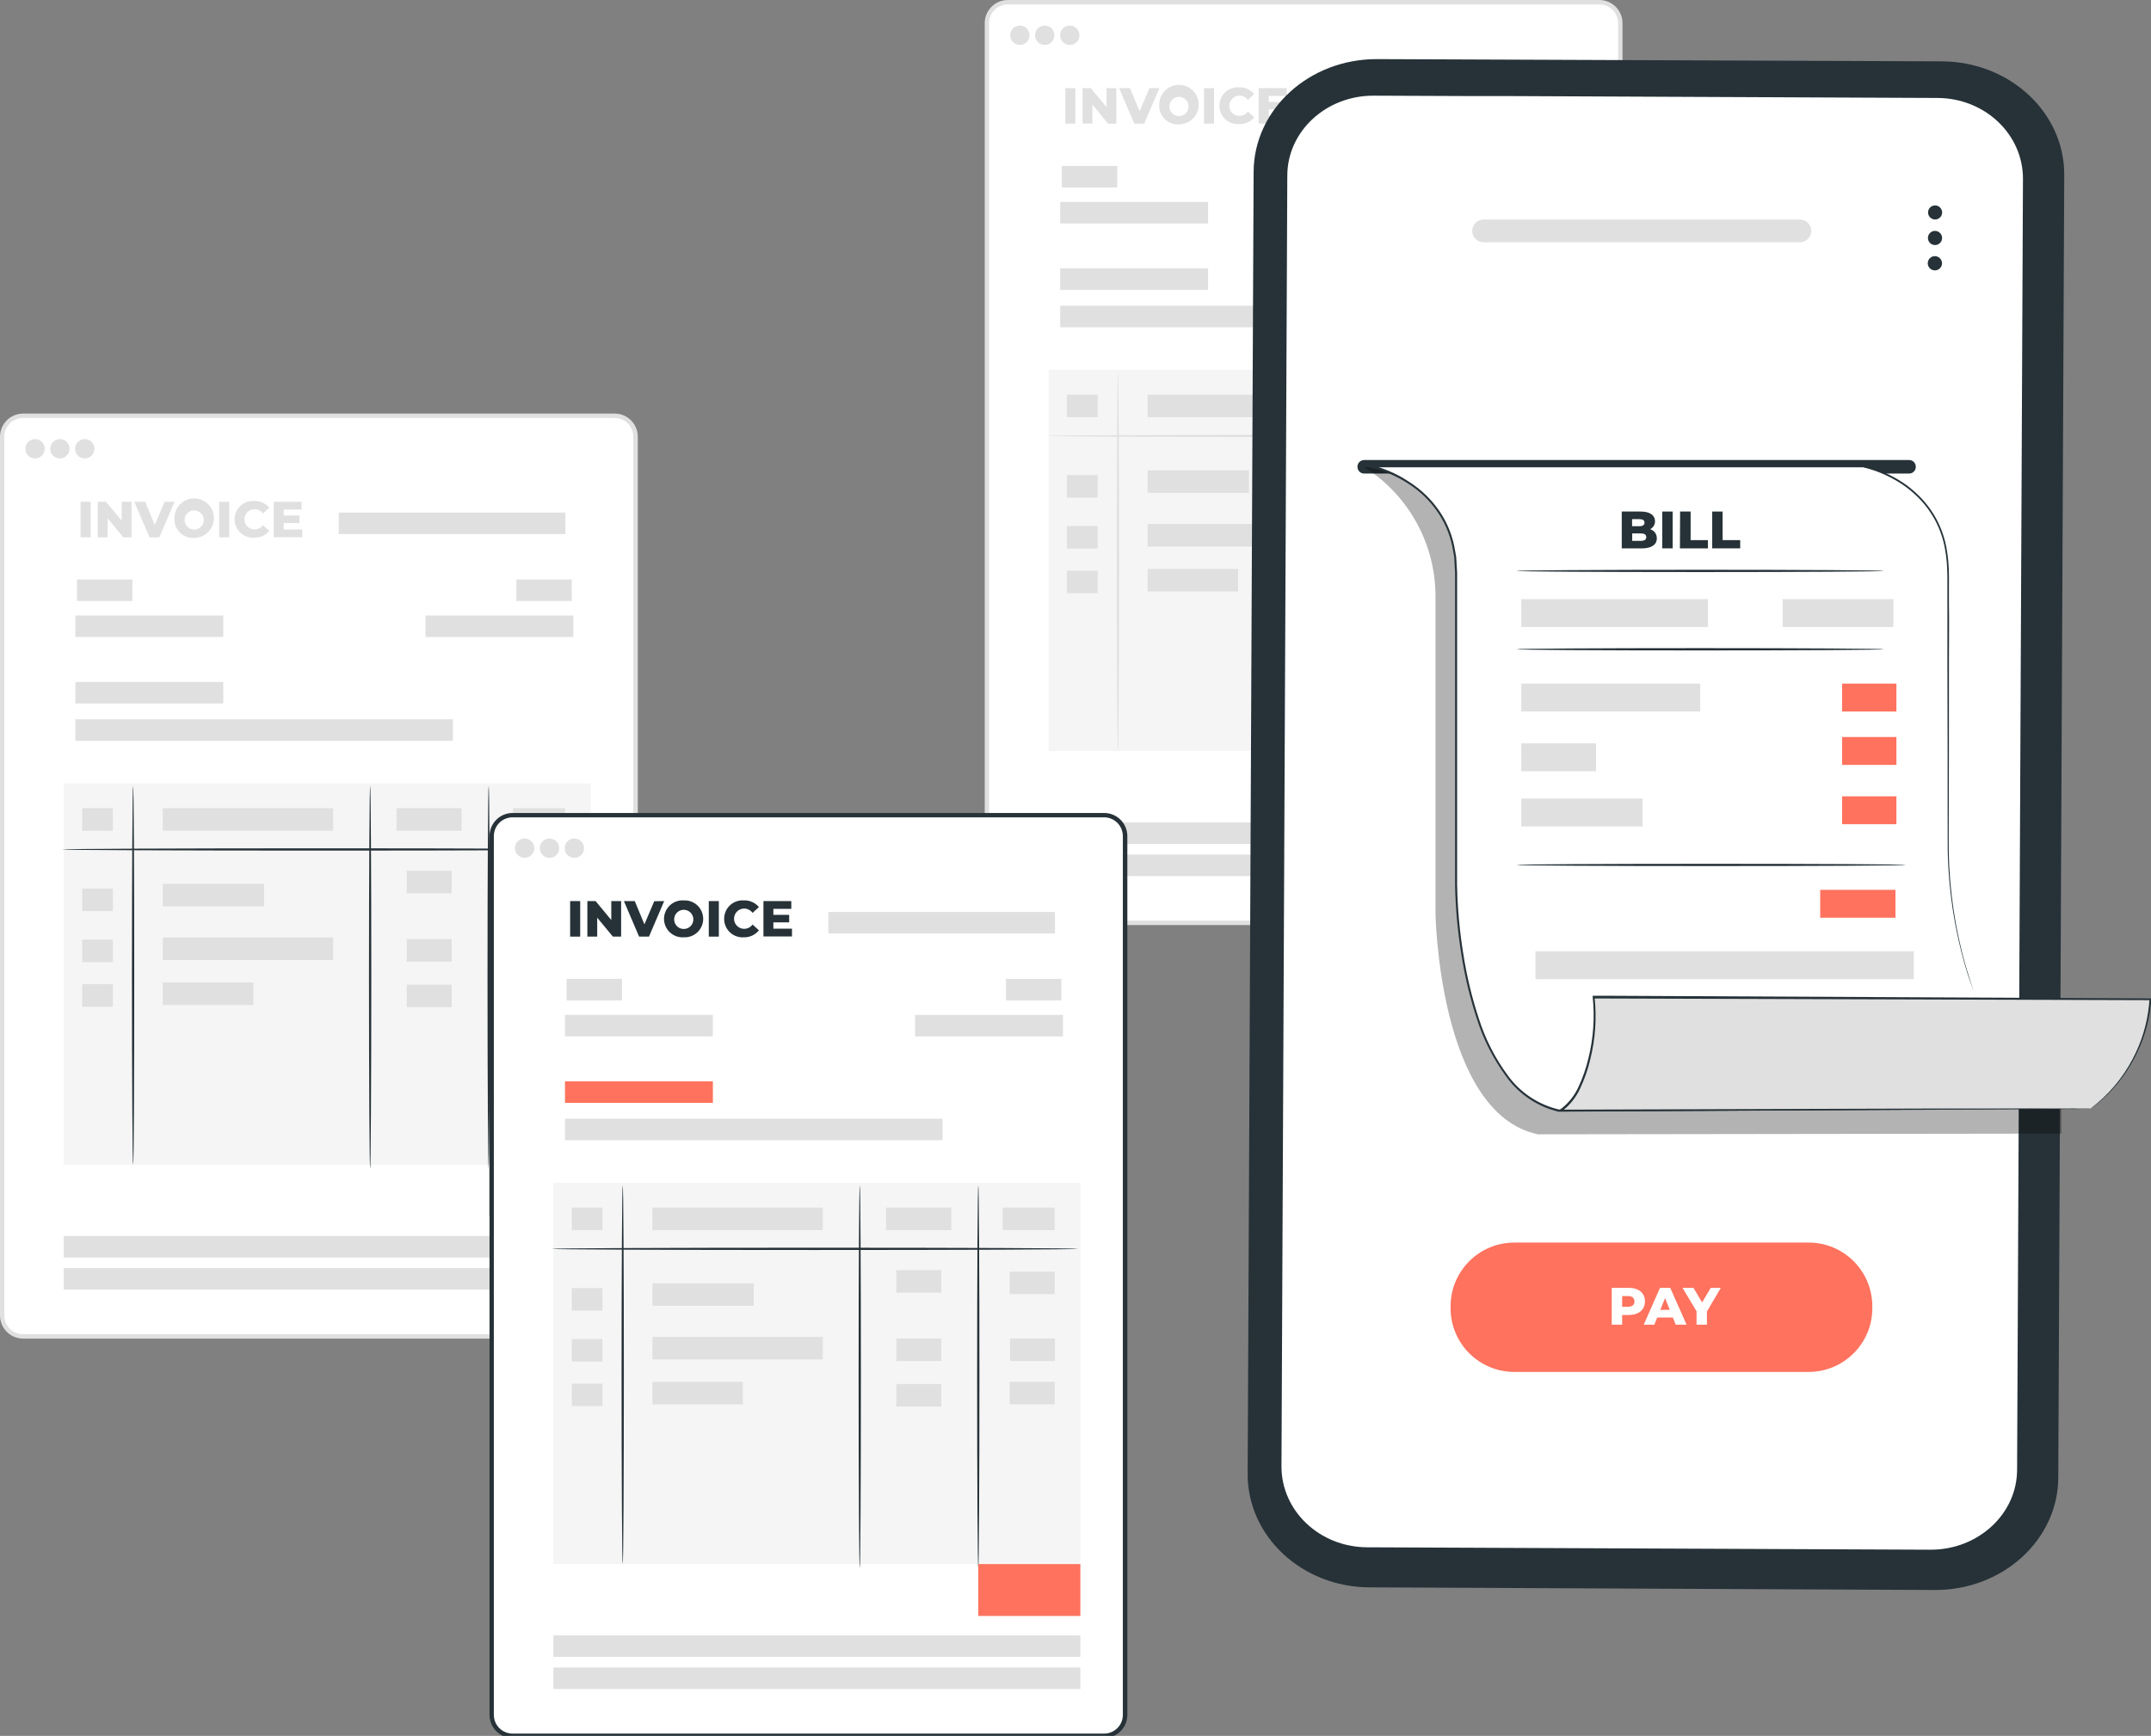 <svg width="2074" height="1674" viewBox="0 0 2074 1674" fill="none" xmlns="http://www.w3.org/2000/svg">
<rect x="0" y="0" width="2074" height="1674" fill="#808080" stroke="none"/>
<g clip-path="url(#clip0_30_698)">
<path d="M592.842 400.917H21.94C10.95 400.917 2.04 409.826 2.04 420.817V1268.86C2.04 1279.85 10.95 1288.76 21.94 1288.76H592.842C603.833 1288.76 612.742 1279.85 612.742 1268.86V420.817C612.742 409.826 603.833 400.917 592.842 400.917Z" fill="white"/>
<path d="M592.551 1290.89H22.19C16.293 1290.85 10.649 1288.49 6.492 1284.31C2.334 1280.13 -9.23595e-05 1274.47 2.74125e-09 1268.57V421.15C2.74119e-09 418.22 0.577 415.318 1.699 412.611C2.82 409.904 4.464 407.444 6.536 405.372C8.608 403.299 11.068 401.656 13.775 400.534C16.483 399.413 19.384 398.836 22.315 398.836H592.675C598.59 398.847 604.26 401.201 608.442 405.384C612.625 409.566 614.979 415.236 614.99 421.15V1268.57C614.985 1271.51 614.4 1274.42 613.269 1277.14C612.137 1279.85 610.482 1282.31 608.398 1284.38C606.314 1286.46 603.841 1288.1 601.122 1289.21C598.403 1290.33 595.49 1290.9 592.551 1290.89ZM22.19 403.041C19.817 403.046 17.469 403.519 15.279 404.432C13.089 405.345 11.1 406.68 9.426 408.362C7.752 410.044 6.426 412.039 5.523 414.233C4.62 416.427 4.158 418.778 4.163 421.15V1268.57C4.158 1270.95 4.621 1273.3 5.527 1275.5C6.432 1277.7 7.762 1279.69 9.441 1281.38C11.119 1283.06 13.113 1284.39 15.307 1285.3C17.502 1286.21 19.855 1286.68 22.232 1286.68H592.592C597.388 1286.67 601.984 1284.76 605.371 1281.36C608.758 1277.97 610.661 1273.37 610.661 1268.57V421.15C610.661 416.355 608.758 411.755 605.371 408.36C601.984 404.964 597.388 403.052 592.592 403.041H22.19Z" fill="#E0E0E0"/>
<path d="M569.611 1191.97H61.449V1212.7H569.611V1191.97Z" fill="#E0E0E0"/>
<path d="M569.611 1222.9H61.449V1243.64H569.611V1222.9Z" fill="#E0E0E0"/>
<path d="M569.611 755.416H61.449V1123.15H569.611V755.416Z" fill="#F5F5F5"/>
<path d="M567.03 819.196C567.03 819.821 453.457 820.279 313.448 820.279C173.439 820.279 59.825 819.821 59.825 819.196C59.825 818.572 173.356 818.072 313.448 818.072C453.541 818.072 567.03 818.572 567.03 819.196Z" fill="#263238"/>
<path d="M128.352 1123.15C127.728 1123.15 127.228 1041.35 127.228 940.471C127.228 839.596 127.728 757.789 128.352 757.789C128.977 757.789 129.435 839.554 129.435 940.471C129.435 1041.39 129.06 1123.15 128.352 1123.15Z" fill="#263238"/>
<path d="M356.913 1127.4C356.288 1127.4 355.789 1044.63 355.789 942.594C355.789 840.553 356.288 757.789 356.913 757.789C357.537 757.789 357.995 840.512 357.995 942.594C357.995 1044.68 357.495 1127.4 356.913 1127.4Z" fill="#263238"/>
<path d="M471.193 1127.4C470.568 1127.4 470.069 1044.63 470.069 942.594C470.069 840.553 470.568 757.789 471.193 757.789C471.817 757.789 472.275 840.512 472.275 942.594C472.275 1044.68 471.776 1127.4 471.193 1127.4Z" fill="#263238"/>
<path d="M108.827 779.396H79.226V801.128H108.827V779.396Z" fill="#E0E0E0"/>
<path d="M108.827 856.957H79.226V878.689H108.827V856.957Z" fill="#E0E0E0"/>
<path d="M108.827 906.124H79.226V927.856H108.827V906.124Z" fill="#E0E0E0"/>
<path d="M108.827 949.13H79.226V970.862H108.827V949.13Z" fill="#E0E0E0"/>
<path d="M445.131 779.396H382.308V801.128H445.131V779.396Z" fill="#E0E0E0"/>
<path d="M435.514 839.722H392.175V861.454H435.514V839.722Z" fill="#E0E0E0"/>
<path d="M435.514 905.666H392.175V927.398H435.514V905.666Z" fill="#E0E0E0"/>
<path d="M545.173 905.666H501.834V927.398H545.173V905.666Z" fill="#E0E0E0"/>
<path d="M435.514 949.505H392.175V971.237H435.514V949.505Z" fill="#E0E0E0"/>
<path d="M544.84 947.424H501.501V969.156H544.84V947.424Z" fill="#E0E0E0"/>
<path d="M544.84 841.136H501.501V862.868H544.84V841.136Z" fill="#E0E0E0"/>
<path d="M544.799 779.396H494.632V801.128H544.799V779.396Z" fill="#E0E0E0"/>
<path d="M321.275 779.396H156.995V801.128H321.275V779.396Z" fill="#E0E0E0"/>
<path d="M254.664 852.378H156.995V874.11H254.664V852.378Z" fill="#E0E0E0"/>
<path d="M321.275 904.084H156.995V925.816H321.275V904.084Z" fill="#E0E0E0"/>
<path d="M244.214 947.424H156.995V969.156H244.214V947.424Z" fill="#E0E0E0"/>
<path d="M569.611 1123.15H471.193V1173.19H569.611V1123.15Z" fill="#E0E0E0"/>
<path d="M545.132 494.299H326.646V515.032H545.132V494.299Z" fill="#E0E0E0"/>
<path d="M127.644 558.828H74.23V579.561H127.644V558.828Z" fill="#E0E0E0"/>
<path d="M215.28 593.549H72.689V614.281H215.28V593.549Z" fill="#E0E0E0"/>
<path d="M497.879 579.561H551.293V558.828H497.879V579.561Z" fill="#E0E0E0"/>
<path d="M410.243 614.324H552.833V593.592H410.243V614.324Z" fill="#E0E0E0"/>
<path d="M215.28 657.664H72.689V678.397H215.28V657.664Z" fill="#E0E0E0"/>
<path d="M436.679 693.676H72.689V714.409H436.679V693.676Z" fill="#E0E0E0"/>
<path d="M77.644 483.89H87.428V518.154H77.644V483.89Z" fill="#E0E0E0"/>
<path d="M126.812 483.89V518.154H118.86L103.747 499.877V518.154H94.255V483.89H102.207L117.32 502.125V483.89H126.812Z" fill="#E0E0E0"/>
<path d="M168.319 483.89L153.664 518.154H144.131L129.476 483.89H139.967L149.251 506.205L158.743 483.89H168.319Z" fill="#E0E0E0"/>
<path d="M168.152 500.918C167.902 497.102 168.805 493.298 170.744 490.002C172.683 486.705 175.568 484.068 179.025 482.433C182.483 480.797 186.352 480.239 190.13 480.831C193.908 481.423 197.421 483.138 200.213 485.752C203.004 488.366 204.945 491.76 205.783 495.491C206.621 499.223 206.318 503.12 204.912 506.677C203.506 510.234 201.064 513.286 197.901 515.436C194.739 517.587 191.003 518.737 187.178 518.737C184.741 518.89 182.299 518.543 180.001 517.718C177.704 516.892 175.599 515.605 173.817 513.936C172.035 512.267 170.613 510.252 169.639 508.013C168.665 505.774 168.159 503.36 168.152 500.918ZM196.421 500.918C196.315 499.117 195.684 497.386 194.607 495.939C193.529 494.492 192.051 493.392 190.356 492.775C188.661 492.157 186.822 492.05 185.066 492.465C183.31 492.881 181.715 493.801 180.476 495.112C179.237 496.424 178.409 498.07 178.094 499.846C177.779 501.623 177.991 503.452 178.703 505.11C179.416 506.768 180.598 508.18 182.104 509.174C183.61 510.167 185.374 510.699 187.178 510.702C188.442 510.716 189.696 510.469 190.86 509.975C192.024 509.481 193.073 508.752 193.941 507.833C194.809 506.914 195.477 505.825 195.904 504.635C196.331 503.445 196.507 502.179 196.421 500.918Z" fill="#E0E0E0"/>
<path d="M211.325 483.89H221.025V518.154H211.325V483.89Z" fill="#E0E0E0"/>
<path d="M226.146 500.917C226.129 498.485 226.614 496.076 227.57 493.839C228.526 491.603 229.933 489.588 231.703 487.92C233.473 486.252 235.567 484.966 237.856 484.144C240.145 483.321 242.579 482.98 245.005 483.14C247.787 483.011 250.56 483.526 253.109 484.645C255.658 485.764 257.915 487.458 259.701 489.593L253.54 495.172C252.614 493.894 251.4 492.851 249.998 492.128C248.595 491.405 247.042 491.021 245.463 491.009C242.869 491.009 240.38 492.039 238.545 493.874C236.71 495.709 235.68 498.197 235.68 500.792C235.68 503.387 236.71 505.875 238.545 507.71C240.38 509.545 242.869 510.576 245.463 510.576C247.04 510.556 248.591 510.17 249.993 509.447C251.395 508.725 252.609 507.686 253.54 506.412L259.701 511.991C257.915 514.126 255.658 515.82 253.109 516.939C250.56 518.058 247.787 518.573 245.005 518.444C242.601 518.597 240.191 518.258 237.921 517.449C235.652 516.639 233.572 515.376 231.807 513.736C230.042 512.096 228.63 510.113 227.657 507.909C226.683 505.705 226.169 503.326 226.146 500.917Z" fill="#E0E0E0"/>
<path d="M291.425 510.577V518.07H263.948V483.89H290.801V491.384H273.523V497.171H288.761V504.415H273.523V510.66L291.425 510.577Z" fill="#E0E0E0"/>
<path d="M43.131 432.766C43.131 434.611 42.584 436.414 41.559 437.947C40.535 439.481 39.078 440.676 37.374 441.382C35.67 442.088 33.795 442.273 31.986 441.913C30.177 441.553 28.516 440.665 27.211 439.361C25.907 438.056 25.019 436.395 24.659 434.586C24.299 432.777 24.484 430.902 25.19 429.198C25.896 427.494 27.091 426.037 28.625 425.012C30.158 423.988 31.961 423.441 33.806 423.441C35.03 423.441 36.243 423.682 37.374 424.151C38.506 424.619 39.534 425.306 40.4 426.172C41.266 427.038 41.953 428.066 42.421 429.198C42.89 430.329 43.131 431.542 43.131 432.766Z" fill="#E0E0E0"/>
<path d="M67.069 432.766C67.069 434.613 66.521 436.417 65.495 437.952C64.468 439.486 63.009 440.681 61.303 441.386C59.596 442.091 57.719 442.273 55.909 441.91C54.099 441.546 52.437 440.654 51.135 439.346C49.832 438.037 48.947 436.372 48.592 434.56C48.237 432.748 48.428 430.872 49.14 429.169C49.852 427.465 51.054 426.012 52.593 424.992C54.132 423.972 55.939 423.433 57.785 423.441C59.008 423.441 60.219 423.682 61.348 424.151C62.477 424.621 63.502 425.308 64.365 426.175C65.227 427.041 65.91 428.07 66.374 429.201C66.839 430.332 67.075 431.544 67.069 432.766Z" fill="#E0E0E0"/>
<path d="M91.05 432.766C91.05 434.611 90.503 436.414 89.478 437.947C88.453 439.481 86.997 440.676 85.293 441.382C83.589 442.088 81.714 442.273 79.905 441.913C78.096 441.553 76.434 440.665 75.13 439.361C73.826 438.056 72.938 436.395 72.578 434.586C72.218 432.777 72.403 430.902 73.108 429.198C73.814 427.494 75.009 426.037 76.543 425.012C78.077 423.988 79.88 423.441 81.724 423.441C82.95 423.435 84.165 423.673 85.299 424.139C86.433 424.606 87.463 425.293 88.331 426.16C89.198 427.027 89.884 428.057 90.351 429.191C90.818 430.325 91.055 431.54 91.05 432.766Z" fill="#E0E0E0"/>
<path d="M1542.43 2.123H971.528C960.538 2.123 951.628 11.032 951.628 22.023V870.07C951.628 881.06 960.538 889.97 971.528 889.97H1542.43C1553.42 889.97 1562.33 881.06 1562.33 870.07V22.023C1562.33 11.032 1553.42 2.123 1542.43 2.123Z" fill="white"/>
<path d="M1542.14 892.094H971.778C965.863 892.083 960.193 889.729 956.011 885.546C951.828 881.364 949.474 875.694 949.463 869.779V22.315C949.474 16.4 951.828 10.731 956.011 6.548C960.193 2.366 965.863 0.011 971.778 0H1542.14C1548.05 0.011 1553.71 2.367 1557.89 6.551C1562.07 10.735 1564.41 16.404 1564.41 22.315V869.779C1564.41 875.69 1562.07 881.36 1557.89 885.544C1553.71 889.727 1548.05 892.083 1542.14 892.094ZM971.778 4.247C966.982 4.247 962.382 6.149 958.987 9.536C955.592 12.924 953.679 17.519 953.668 22.315V869.779C953.679 874.575 955.592 879.171 958.987 882.558C962.382 885.946 966.982 887.848 971.778 887.848H1542.14C1546.93 887.837 1551.52 885.93 1554.9 882.543C1558.29 879.157 1560.2 874.568 1560.21 869.779V22.315C1560.2 17.526 1558.29 12.937 1554.9 9.551C1551.52 6.165 1546.93 4.258 1542.14 4.247H971.778Z" fill="#E0E0E0"/>
<path d="M1519.2 793.135H1011.04V813.868H1519.2V793.135Z" fill="#E0E0E0"/>
<path d="M1519.2 824.11H1011.04V844.843H1519.2V824.11Z" fill="#E0E0E0"/>
<path d="M1519.2 356.621H1011.04V724.358H1519.2V356.621Z" fill="#F5F5F5"/>
<path d="M1516.62 420.401C1516.62 420.984 1403.05 421.484 1263.04 421.484C1123.03 421.484 1009.41 420.984 1009.41 420.401C1009.41 419.819 1122.94 419.277 1263.04 419.277C1403.13 419.277 1516.62 419.777 1516.62 420.401Z" fill="#E0E0E0"/>
<path d="M1077.9 724.358C1077.32 724.358 1076.82 642.551 1076.82 541.676C1076.82 440.801 1077.32 358.994 1077.9 358.994C1078.48 358.994 1079.02 440.76 1079.02 541.676C1079.02 642.592 1078.52 724.358 1077.9 724.358Z" fill="#E0E0E0"/>
<path d="M1306.5 728.604C1305.88 728.604 1305.38 645.84 1305.38 543.799C1305.38 441.759 1305.88 358.994 1306.5 358.994C1307.13 358.994 1307.58 441.717 1307.58 543.799C1307.58 645.881 1307.25 728.604 1306.5 728.604Z" fill="#E0E0E0"/>
<path d="M1420.78 728.604C1420.16 728.604 1419.66 645.84 1419.66 543.799C1419.66 441.759 1420.16 358.994 1420.78 358.994C1421.41 358.994 1421.86 441.717 1421.86 543.799C1421.86 645.881 1421.36 728.604 1420.78 728.604Z" fill="#E0E0E0"/>
<path d="M1058.37 380.601H1028.77V402.333H1058.37V380.601Z" fill="#E0E0E0"/>
<path d="M1058.37 458.161H1028.77V479.893H1058.37V458.161Z" fill="#E0E0E0"/>
<path d="M1058.37 507.288H1028.77V529.02H1058.37V507.288Z" fill="#E0E0E0"/>
<path d="M1058.37 550.335H1028.77V572.067H1058.37V550.335Z" fill="#E0E0E0"/>
<path d="M1394.68 380.601H1331.85V402.333H1394.68V380.601Z" fill="#E0E0E0"/>
<path d="M1385.1 440.927H1341.76V462.659H1385.1V440.927Z" fill="#E0E0E0"/>
<path d="M1385.1 506.831H1341.76V528.563H1385.1V506.831Z" fill="#E0E0E0"/>
<path d="M1494.72 506.831H1451.38V528.563H1494.72V506.831Z" fill="#E0E0E0"/>
<path d="M1385.1 550.668H1341.76V572.4H1385.1V550.668Z" fill="#E0E0E0"/>
<path d="M1494.43 548.628H1451.09V570.36H1494.43V548.628Z" fill="#E0E0E0"/>
<path d="M1494.43 442.342H1451.09V464.074H1494.43V442.342Z" fill="#E0E0E0"/>
<path d="M1494.39 380.601H1444.22V402.333H1494.39V380.601Z" fill="#E0E0E0"/>
<path d="M1270.86 380.601H1106.58V402.333H1270.86V380.601Z" fill="#E0E0E0"/>
<path d="M1204.25 453.583H1106.58V475.315H1204.25V453.583Z" fill="#E0E0E0"/>
<path d="M1270.86 505.29H1106.58V527.022H1270.86V505.29Z" fill="#E0E0E0"/>
<path d="M1193.8 548.628H1106.58V570.36H1193.8V548.628Z" fill="#E0E0E0"/>
<path d="M1519.2 724.357H1420.78V774.44H1519.2V724.357Z" fill="#E0E0E0"/>
<path d="M1494.68 95.463H1276.19V116.196H1494.68V95.463Z" fill="#E0E0E0"/>
<path d="M1077.23 160.034H1023.82V180.767H1077.23V160.034Z" fill="#E0E0E0"/>
<path d="M1164.83 194.754H1022.24V215.487H1164.83V194.754Z" fill="#E0E0E0"/>
<path d="M1447.43 180.767H1500.84V160.034H1447.43V180.767Z" fill="#E0E0E0"/>
<path d="M1359.83 215.487L1502.42 215.487V194.754L1359.83 194.754V215.487Z" fill="#E0E0E0"/>
<path d="M1164.83 258.827H1022.24V279.559H1164.83V258.827Z" fill="#E0E0E0"/>
<path d="M1386.23 294.881H1022.24V315.614H1386.23V294.881Z" fill="#E0E0E0"/>
<path d="M1027.23 85.013H1036.89V119.234H1027.23V85.013Z" fill="#E0E0E0"/>
<path d="M1076.4 85.013V119.234H1068.41L1053.29 100.875V119.109H1043.8V85.013H1051.79L1066.91 103.248V85.013H1076.4Z" fill="#E0E0E0"/>
<path d="M1117.91 85.013L1103.25 119.234H1093.68L1079.06 85.013H1089.51L1098.84 107.328L1108.33 85.013H1117.91Z" fill="#E0E0E0"/>
<path d="M1117.74 102.123C1117.49 98.307 1118.39 94.503 1120.33 91.207C1122.27 87.91 1125.16 85.273 1128.61 83.638C1132.07 82.002 1135.94 81.444 1139.72 82.036C1143.5 82.628 1147.01 84.343 1149.8 86.957C1152.59 89.571 1154.53 92.964 1155.37 96.696C1156.21 100.427 1155.91 104.325 1154.5 107.882C1153.09 111.438 1150.65 114.49 1147.49 116.641C1144.33 118.792 1140.59 119.942 1136.77 119.941C1134.33 120.101 1131.88 119.758 1129.58 118.935C1127.28 118.112 1125.18 116.825 1123.39 115.155C1121.61 113.485 1120.19 111.467 1119.21 109.225C1118.24 106.983 1117.74 104.566 1117.74 102.123ZM1146.01 102.123C1145.9 100.322 1145.27 98.591 1144.19 97.144C1143.12 95.697 1141.64 94.597 1139.94 93.98C1138.25 93.362 1136.41 93.255 1134.65 93.67C1132.9 94.085 1131.3 95.006 1130.06 96.317C1128.82 97.629 1128 99.274 1127.68 101.051C1127.37 102.827 1127.58 104.657 1128.29 106.315C1129 107.972 1130.19 109.385 1131.69 110.379C1133.2 111.372 1134.96 111.903 1136.77 111.906C1138.03 111.915 1139.28 111.663 1140.44 111.167C1141.6 110.671 1142.65 109.942 1143.51 109.024C1144.38 108.107 1145.05 107.02 1145.48 105.833C1145.91 104.646 1146.09 103.383 1146.01 102.123Z" fill="#E0E0E0"/>
<path d="M1160.91 85.013H1170.57V119.234H1160.91V85.013Z" fill="#E0E0E0"/>
<path d="M1175.73 102.123C1175.7 99.684 1176.17 97.265 1177.12 95.017C1178.06 92.769 1179.46 90.741 1181.23 89.06C1183 87.379 1185.09 86.081 1187.39 85.249C1189.68 84.416 1192.12 84.066 1194.55 84.221C1197.34 84.089 1200.12 84.602 1202.68 85.722C1205.23 86.841 1207.5 88.536 1209.29 90.674L1203.17 96.378C1202.24 95.1 1201.03 94.057 1199.63 93.334C1198.22 92.611 1196.67 92.228 1195.09 92.215C1192.5 92.215 1190.01 93.246 1188.17 95.08C1186.34 96.915 1185.31 99.404 1185.31 101.998C1185.31 104.593 1186.34 107.082 1188.17 108.916C1190.01 110.751 1192.5 111.782 1195.09 111.782C1196.67 111.763 1198.22 111.376 1199.62 110.654C1201.02 109.931 1202.24 108.892 1203.17 107.619L1209.33 113.197C1207.54 115.336 1205.27 117.031 1202.72 118.15C1200.16 119.27 1197.38 119.783 1194.59 119.65C1192.19 119.809 1189.77 119.475 1187.5 118.668C1185.23 117.86 1183.15 116.597 1181.38 114.956C1179.62 113.315 1178.2 111.33 1177.23 109.123C1176.26 106.916 1175.75 104.534 1175.73 102.123Z" fill="#E0E0E0"/>
<path d="M1241.1 111.782V119.234H1213.62V85.013H1240.64V92.548H1223.36V98.293H1238.6V105.537H1223.36V111.824L1241.1 111.782Z" fill="#E0E0E0"/>
<path d="M992.677 33.972C992.677 35.818 992.129 37.623 991.103 39.157C990.076 40.691 988.617 41.887 986.91 42.591C985.204 43.296 983.327 43.478 981.517 43.115C979.707 42.752 978.045 41.859 976.743 40.551C975.44 39.243 974.555 37.577 974.2 35.765C973.845 33.954 974.036 32.077 974.748 30.374C975.46 28.671 976.662 27.217 978.201 26.197C979.74 25.178 981.547 24.638 983.393 24.646C984.616 24.646 985.826 24.888 986.956 25.357C988.085 25.826 989.11 26.514 989.973 27.38C990.835 28.247 991.518 29.275 991.982 30.406C992.446 31.537 992.683 32.749 992.677 33.972Z" fill="#E0E0E0"/>
<path d="M1016.66 33.971C1016.66 35.822 1016.11 37.632 1015.07 39.169C1014.04 40.706 1012.57 41.901 1010.86 42.601C1009.15 43.302 1007.26 43.477 1005.45 43.103C1003.64 42.73 1001.98 41.825 1000.68 40.504C999.381 39.183 998.506 37.506 998.165 35.686C997.825 33.866 998.033 31.986 998.765 30.285C999.496 28.584 1000.72 27.14 1002.27 26.135C1003.83 25.131 1005.65 24.612 1007.5 24.645C1009.95 24.678 1012.28 25.676 1014 27.423C1015.71 29.169 1016.67 31.523 1016.66 33.971Z" fill="#E0E0E0"/>
<path d="M1040.8 33.972C1040.8 35.816 1040.26 37.619 1039.23 39.153C1038.21 40.686 1036.75 41.882 1035.05 42.587C1033.34 43.293 1031.47 43.478 1029.66 43.118C1027.85 42.758 1026.19 41.87 1024.88 40.566C1023.58 39.262 1022.69 37.6 1022.33 35.791C1021.97 33.982 1022.16 32.107 1022.86 30.403C1023.57 28.699 1024.76 27.242 1026.3 26.218C1027.83 25.193 1029.63 24.646 1031.48 24.646C1033.95 24.646 1036.32 25.628 1038.07 27.377C1039.82 29.126 1040.8 31.498 1040.8 33.972Z" fill="#E0E0E0"/>
<path d="M1064.93 786.081H494.023C483.033 786.081 474.123 794.991 474.123 805.981V1654.03C474.123 1665.02 483.033 1673.93 494.023 1673.93H1064.93C1075.92 1673.93 1084.83 1665.02 1084.83 1654.03V805.981C1084.83 794.991 1075.92 786.081 1064.93 786.081Z" fill="white"/>
<path d="M1064.63 1676.05H494.315C488.397 1676.05 482.721 1673.7 478.536 1669.52C474.351 1665.33 472 1659.66 472 1653.74V806.315C472 800.397 474.351 794.721 478.536 790.536C482.721 786.351 488.397 784 494.315 784H1064.68C1070.59 784.011 1076.26 786.366 1080.44 790.548C1084.62 794.73 1086.98 800.4 1086.99 806.315V1653.74C1086.98 1659.66 1084.62 1665.34 1080.43 1669.52C1076.24 1673.7 1070.56 1676.05 1064.63 1676.05ZM494.315 788.205C491.932 788.194 489.57 788.654 487.365 789.56C485.161 790.466 483.157 791.799 481.47 793.482C479.783 795.165 478.445 797.166 477.535 799.368C476.624 801.571 476.158 803.932 476.163 806.315V1653.74C476.163 1658.53 478.067 1663.13 481.455 1666.51C484.844 1669.9 489.44 1671.81 494.232 1671.81H1064.59C1069.38 1671.81 1073.98 1669.9 1077.37 1666.51C1080.76 1663.13 1082.66 1658.53 1082.66 1653.74V806.315C1082.66 801.519 1080.76 796.919 1077.37 793.524C1073.98 790.129 1069.39 788.216 1064.59 788.205H494.315Z" fill="#263238"/>
<path d="M1041.69 1577.13H533.533V1597.87H1041.69V1577.13Z" fill="#E0E0E0"/>
<path d="M1041.69 1608.07H533.533V1628.8H1041.69V1608.07Z" fill="#E0E0E0"/>
<path d="M1041.69 1140.58H533.533V1508.32H1041.69V1140.58Z" fill="#F5F5F5"/>
<path d="M1039.11 1204.36C1039.11 1204.98 925.541 1205.44 785.532 1205.44C645.523 1205.44 531.909 1204.98 531.909 1204.36C531.909 1203.74 645.44 1203.24 785.532 1203.24C925.624 1203.24 1039.11 1203.65 1039.11 1204.36Z" fill="#263238"/>
<path d="M600.435 1508.32C599.811 1508.32 599.311 1426.51 599.311 1325.63C599.311 1224.76 599.811 1142.95 600.435 1142.95C601.06 1142.95 601.518 1224.72 601.518 1325.63C601.518 1426.55 601.06 1508.32 600.435 1508.32Z" fill="#263238"/>
<path d="M828.996 1512.56C828.371 1512.56 827.872 1429.8 827.872 1327.76C827.872 1225.72 828.371 1142.95 828.996 1142.95C829.62 1142.95 830.078 1225.68 830.078 1327.76C830.078 1429.84 829.578 1512.56 828.996 1512.56Z" fill="#263238"/>
<path d="M943.276 1512.56C942.651 1512.56 942.152 1429.8 942.152 1327.76C942.152 1225.72 942.651 1142.95 943.276 1142.95C943.9 1142.95 944.358 1225.68 944.358 1327.76C944.358 1429.84 943.859 1512.56 943.276 1512.56Z" fill="#263238"/>
<path d="M580.91 1164.56H551.309V1186.29H580.91V1164.56Z" fill="#E0E0E0"/>
<path d="M580.91 1242.12H551.309V1263.85H580.91V1242.12Z" fill="#E0E0E0"/>
<path d="M580.91 1291.29H551.309V1313.02H580.91V1291.29Z" fill="#E0E0E0"/>
<path d="M580.91 1334.29H551.309V1356.03H580.91V1334.29Z" fill="#E0E0E0"/>
<path d="M917.214 1164.56H854.391V1186.29H917.214V1164.56Z" fill="#E0E0E0"/>
<path d="M907.597 1224.88H864.258V1246.62H907.597V1224.88Z" fill="#E0E0E0"/>
<path d="M907.597 1290.83H864.258V1312.56H907.597V1290.83Z" fill="#E0E0E0"/>
<path d="M1017.21 1290.83H973.876V1312.56H1017.21V1290.83Z" fill="#E0E0E0"/>
<path d="M907.597 1334.67H864.258V1356.4H907.597V1334.67Z" fill="#E0E0E0"/>
<path d="M1016.92 1332.59H973.584V1354.32H1016.92V1332.59Z" fill="#E0E0E0"/>
<path d="M1016.92 1226.3H973.584V1248.03H1016.92V1226.3Z" fill="#E0E0E0"/>
<path d="M1016.88 1164.56H966.715V1186.29H1016.88V1164.56Z" fill="#E0E0E0"/>
<path d="M793.359 1164.56H629.078V1186.29H793.359V1164.56Z" fill="#E0E0E0"/>
<path d="M726.747 1237.54H629.078V1259.27H726.747V1237.54Z" fill="#E0E0E0"/>
<path d="M793.359 1289.25H629.078V1310.98H793.359V1289.25Z" fill="#E0E0E0"/>
<path d="M716.298 1332.59H629.078V1354.32H716.298V1332.59Z" fill="#E0E0E0"/>
<path d="M1041.69 1508.32H943.276V1558.36H1041.69V1508.32Z" fill="#FF725E"/>
<path d="M1017.21 879.463H798.729V900.196H1017.21V879.463Z" fill="#E0E0E0"/>
<path d="M599.728 943.992H546.313V964.725H599.728V943.992Z" fill="#E0E0E0"/>
<path d="M687.363 978.713H544.773V999.446H687.363V978.713Z" fill="#E0E0E0"/>
<path d="M969.962 964.726H1023.38V943.993H969.962V964.726Z" fill="#E0E0E0"/>
<path d="M882.327 999.487H1024.92V978.754H882.327V999.487Z" fill="#E0E0E0"/>
<path d="M687.363 1042.83H544.773V1063.56H687.363V1042.83Z" fill="#FF725E"/>
<path d="M908.763 1078.84H544.773V1099.57H908.763V1078.84Z" fill="#E0E0E0"/>
<path d="M549.727 868.971H559.427V903.235H549.727V868.971Z" fill="#263238"/>
<path d="M598.895 868.971V903.235H590.943L575.831 884.958V903.235H566.338V868.971H574.29L589.403 887.248V868.971H598.895Z" fill="#263238"/>
<path d="M640.402 868.971L625.747 903.235H616.214L601.559 868.971H612.05L621.334 891.411L630.826 869.096L640.402 868.971Z" fill="#263238"/>
<path d="M640.235 886.082C640.247 883.636 640.759 881.219 641.741 878.979C642.723 876.739 644.153 874.725 645.944 873.059C647.734 871.393 649.847 870.112 652.152 869.294C654.457 868.477 656.905 868.14 659.345 868.305C661.754 868.188 664.162 868.562 666.423 869.404C668.684 870.246 670.75 871.538 672.497 873.202C674.244 874.866 675.634 876.868 676.584 879.085C677.534 881.303 678.024 883.69 678.024 886.103C678.024 888.515 677.534 890.902 676.584 893.12C675.634 895.338 674.244 897.339 672.497 899.003C670.75 900.667 668.684 901.959 666.423 902.801C664.162 903.643 661.754 904.017 659.345 903.9C656.901 904.066 654.45 903.728 652.142 902.908C649.834 902.087 647.72 900.802 645.928 899.132C644.137 897.462 642.708 895.442 641.729 893.197C640.749 890.953 640.241 888.531 640.235 886.082ZM668.504 886.082C668.398 884.277 667.765 882.543 666.683 881.095C665.602 879.646 664.12 878.546 662.419 877.932C660.719 877.317 658.876 877.214 657.119 877.637C655.361 878.059 653.765 878.987 652.53 880.307C651.295 881.627 650.473 883.28 650.168 885.061C649.862 886.843 650.086 888.675 650.811 890.331C651.536 891.987 652.731 893.394 654.248 894.378C655.765 895.361 657.537 895.879 659.345 895.865C660.602 895.868 661.846 895.612 663 895.114C664.154 894.615 665.193 893.884 666.052 892.966C666.911 892.048 667.572 890.963 667.994 889.779C668.416 888.595 668.589 887.336 668.504 886.082Z" fill="#263238"/>
<path d="M683.408 868.971H693.109V903.235H683.408V868.971Z" fill="#263238"/>
<path d="M698.229 886.082C698.213 883.65 698.698 881.24 699.654 879.004C700.61 876.768 702.017 874.753 703.786 873.084C705.556 871.416 707.651 870.131 709.939 869.308C712.228 868.486 714.662 868.144 717.089 868.305C719.87 868.175 722.643 868.69 725.193 869.81C727.742 870.929 729.998 872.622 731.785 874.758L725.623 880.336C724.697 879.058 723.484 878.016 722.081 877.292C720.678 876.569 719.125 876.186 717.547 876.173C714.952 876.173 712.463 877.204 710.629 879.039C708.794 880.873 707.763 883.362 707.763 885.957C707.763 888.551 708.794 891.04 710.629 892.875C712.463 894.709 714.952 895.74 717.547 895.74C719.124 895.721 720.675 895.335 722.076 894.612C723.478 893.889 724.693 892.85 725.623 891.577L731.785 897.156C730.027 899.344 727.784 901.093 725.233 902.264C722.683 903.434 719.894 903.995 717.089 903.9C714.66 904.054 712.225 903.707 709.936 902.88C707.648 902.053 705.553 900.763 703.784 899.092C702.015 897.42 700.609 895.403 699.654 893.165C698.698 890.926 698.213 888.515 698.229 886.082Z" fill="#263238"/>
<path d="M763.633 895.574V903.068H736.114V868.971H762.967V876.465H745.69V882.252H760.927V889.496H745.69V895.574H763.633Z" fill="#263238"/>
<path d="M515.173 817.93C515.173 819.777 514.625 821.581 513.598 823.116C512.572 824.65 511.113 825.845 509.406 826.55C507.7 827.255 505.823 827.437 504.012 827.074C502.202 826.71 500.541 825.818 499.238 824.51C497.936 823.201 497.051 821.536 496.696 819.724C496.341 817.912 496.531 816.036 497.243 814.333C497.956 812.629 499.157 811.176 500.696 810.156C502.235 809.137 504.043 808.597 505.889 808.605C507.111 808.605 508.322 808.846 509.451 809.315C510.58 809.785 511.606 810.472 512.468 811.339C513.331 812.205 514.014 813.234 514.478 814.365C514.942 815.496 515.178 816.708 515.173 817.93Z" fill="#E0E0E0"/>
<path d="M539.153 817.93C539.153 819.777 538.605 821.581 537.578 823.116C536.552 824.65 535.093 825.845 533.386 826.55C531.68 827.255 529.802 827.437 527.992 827.074C526.182 826.71 524.521 825.818 523.218 824.51C521.916 823.201 521.031 821.536 520.676 819.724C520.32 817.912 520.511 816.036 521.223 814.333C521.936 812.629 523.137 811.176 524.676 810.156C526.215 809.137 528.023 808.597 529.869 808.605C531.091 808.605 532.302 808.846 533.431 809.315C534.56 809.785 535.586 810.472 536.448 811.339C537.311 812.205 537.994 813.234 538.458 814.365C538.922 815.496 539.158 816.708 539.153 817.93Z" fill="#E0E0E0"/>
<path d="M563.133 817.93C563.133 819.775 562.586 821.578 561.561 823.111C560.536 824.645 559.08 825.84 557.376 826.546C555.672 827.252 553.797 827.437 551.988 827.077C550.179 826.717 548.517 825.829 547.213 824.525C545.909 823.22 545.02 821.559 544.661 819.75C544.301 817.941 544.485 816.066 545.191 814.362C545.897 812.658 547.092 811.201 548.626 810.176C550.16 809.152 551.963 808.605 553.807 808.605C555.033 808.599 556.248 808.837 557.382 809.303C558.516 809.77 559.546 810.457 560.414 811.324C561.281 812.191 561.967 813.221 562.434 814.355C562.901 815.489 563.138 816.704 563.133 817.93Z" fill="#E0E0E0"/>
<path d="M1865.45 1533.32L1321.03 1530.78C1255.42 1530.78 1202.71 1481.57 1203 1421.29L1208.75 165.661C1209.04 105.378 1262.41 56.751 1327.9 57.001L1872.32 59.166C1937.77 59.457 1990.64 108.5 1990.35 168.742L1984.6 1424.53C1984.6 1484.78 1931.19 1533.49 1865.74 1533.32H1865.45Z" fill="#263238"/>
<path d="M1867.74 94.471L1762.33 94.013L1454.25 92.639H1416.95L1324.48 92.264C1278.69 92.056 1241.22 126.611 1241.22 169.45L1235.6 1414.25C1235.6 1457.09 1272.4 1491.98 1318.28 1492.15L1861.62 1494.48C1907.42 1494.48 1944.89 1460.01 1944.89 1417.17L1950.55 172.573C1950.67 129.359 1913.62 94.471 1867.78 94.471H1867.74Z" fill="white"/>
<path d="M1872.61 204.92C1872.6 206.261 1872.2 207.568 1871.45 208.679C1870.7 209.789 1869.64 210.653 1868.39 211.16C1867.15 211.667 1865.79 211.796 1864.48 211.529C1863.16 211.263 1861.96 210.613 1861.01 209.662C1860.07 208.712 1859.43 207.502 1859.17 206.187C1858.91 204.872 1859.05 203.51 1859.56 202.272C1860.08 201.035 1860.95 199.977 1862.06 199.233C1863.18 198.49 1864.49 198.093 1865.83 198.093C1867.63 198.104 1869.36 198.828 1870.63 200.107C1871.9 201.386 1872.61 203.117 1872.61 204.92Z" fill="#263238"/>
<path d="M1872.57 229.482C1872.57 230.833 1872.17 232.153 1871.42 233.276C1870.67 234.399 1869.6 235.274 1868.36 235.79C1867.11 236.307 1865.74 236.442 1864.41 236.179C1863.09 235.915 1861.87 235.265 1860.92 234.31C1859.96 233.355 1859.31 232.139 1859.05 230.814C1858.78 229.49 1858.92 228.117 1859.44 226.87C1859.95 225.622 1860.83 224.556 1861.95 223.805C1863.07 223.055 1864.39 222.655 1865.74 222.655C1867.55 222.666 1869.28 223.389 1870.56 224.667C1871.84 225.945 1872.56 227.675 1872.57 229.482Z" fill="#263238"/>
<path d="M1872.49 253.837C1872.5 255.196 1872.1 256.527 1871.35 257.661C1870.61 258.795 1869.54 259.682 1868.29 260.209C1867.03 260.737 1865.65 260.881 1864.32 260.624C1862.99 260.367 1861.76 259.72 1860.79 258.766C1859.82 257.811 1859.16 256.591 1858.89 255.26C1858.62 253.929 1858.74 252.547 1859.26 251.289C1859.77 250.03 1860.64 248.952 1861.77 248.191C1862.89 247.429 1864.22 247.018 1865.58 247.01C1867.4 247.01 1869.14 247.726 1870.43 249.004C1871.73 250.283 1872.47 252.019 1872.49 253.837Z" fill="#263238"/>
<path d="M1735.48 233.605H1430.48C1429.04 233.605 1427.62 233.321 1426.29 232.771C1424.96 232.221 1423.75 231.414 1422.74 230.398C1421.72 229.381 1420.91 228.174 1420.36 226.845C1419.81 225.517 1419.53 224.093 1419.53 222.655C1419.53 219.751 1420.68 216.966 1422.74 214.913C1424.79 212.86 1427.58 211.706 1430.48 211.706H1735.48C1738.38 211.706 1741.17 212.86 1743.22 214.913C1745.27 216.966 1746.43 219.751 1746.43 222.655C1746.43 224.095 1746.15 225.521 1745.6 226.852C1745.06 228.183 1744.25 229.392 1743.23 230.41C1742.21 231.428 1741 232.234 1739.67 232.782C1738.34 233.331 1736.92 233.61 1735.48 233.605Z" fill="#E0E0E0"/>
<path d="M1743.89 1198.3H1460.08C1426.17 1198.3 1398.67 1225.8 1398.67 1259.71V1261.63C1398.67 1295.54 1426.17 1323.03 1460.08 1323.03H1743.89C1777.8 1323.03 1805.29 1295.54 1805.29 1261.63V1259.71C1805.29 1225.8 1777.8 1198.3 1743.89 1198.3Z" fill="#FF725E"/>
<path d="M1586.06 1255.05C1586.06 1263.13 1579.98 1268.16 1570.28 1268.16H1564.08V1277.45H1554.04V1241.94H1570.28C1580.15 1241.94 1586.06 1246.93 1586.06 1255.05ZM1575.9 1255.05C1575.9 1251.76 1573.82 1249.85 1569.66 1249.85H1564.08V1260.17H1569.66C1573.82 1260.17 1575.98 1258.3 1575.98 1255.05H1575.9Z" fill="white"/>
<path d="M1612.95 1270.54H1597.92L1595.13 1277.45H1584.89L1600.59 1241.94H1610.45L1626.19 1277.45H1615.74L1612.95 1270.54ZM1610 1263.13L1605.46 1251.84L1600.88 1263.21L1610 1263.13Z" fill="white"/>
<path d="M1645.84 1264.71V1277.45H1635.81V1264.54L1622.28 1241.94H1632.85L1641.18 1256.01L1649.51 1241.94H1659.25L1645.84 1264.71Z" fill="white"/>
<path d="M1840.81 443.638H1315.28C1311.74 443.638 1308.87 446.509 1308.87 450.05V450.258C1308.87 453.799 1311.74 456.669 1315.28 456.669H1840.81C1844.35 456.669 1847.22 453.799 1847.22 450.258V450.05C1847.22 446.509 1844.35 443.638 1840.81 443.638Z" fill="#263238"/>
<g opacity="0.3">
<path d="M1883.27 978.945C1866.79 932.932 1858.48 884.395 1858.71 835.522V575.196C1858.74 550.232 1852.43 525.669 1840.35 503.819C1828.27 481.97 1810.84 463.552 1789.68 450.3H1315.07C1336.23 463.552 1353.67 481.97 1365.74 503.819C1377.82 525.669 1384.14 550.232 1384.1 575.196V880.901C1384.1 880.901 1387.14 1074.12 1482.98 1093.89L1942.35 1093.27H1987.6V1063.33C1959.71 1042.27 1897.59 1018.29 1883.27 978.945Z" fill="black"/>
</g>
<path d="M1903.05 956.255C1886.57 910.243 1878.26 861.706 1878.48 812.833V552.423C1878.48 465.787 1796.55 450.3 1796.55 450.3H1322.03C1322.03 450.3 1403.92 465.787 1403.92 552.423V858.17C1403.92 858.17 1407 1051.38 1502.84 1071.16L1999.67 1069.08C1951.55 1059.05 1921.53 1006.21 1903.05 956.255Z" fill="white"/>
<path d="M1903.05 956.256C1903.05 956.256 1904.34 959.462 1906.79 965.748C1909.25 972.035 1913.08 981.277 1919.03 992.976C1926.22 1007.47 1935.05 1021.09 1945.34 1033.57C1951.98 1041.38 1959.53 1048.37 1967.83 1054.38C1977.31 1061.25 1988.13 1066.04 1999.59 1068.45L2004.71 1069.5H1999.51L1502.67 1072.04C1482.58 1067.24 1464.87 1055.43 1452.71 1038.73C1440.17 1021.82 1430.5 1002.96 1424.11 982.901C1417.33 962.376 1412.27 941.32 1409 919.953C1405.43 898.03 1403.43 875.881 1403 853.675C1403 763.999 1403 669.952 1403 573.199V552.383L1402.42 542.141L1402.13 537.062C1401.88 535.355 1401.5 533.69 1401.21 532.024C1399.21 518.617 1394.27 505.819 1386.72 494.556C1379.25 483.412 1369.57 473.918 1358.29 466.662C1347.2 459.363 1334.91 454.065 1321.99 451.008L1312.58 448.843H1322.03H1796.63C1806.7 451.188 1816.39 454.9 1825.44 459.876C1834.38 464.567 1842.58 470.558 1849.76 477.653C1863.82 491.296 1873.27 508.997 1876.78 528.278C1880.4 546.97 1878.86 565.413 1879.19 583.149C1879.52 600.884 1879.19 618.245 1879.19 634.981C1879.19 701.884 1879.19 760.169 1878.94 808.087C1878.48 845.147 1882.78 882.112 1891.72 918.08C1894.84 930.569 1897.8 939.853 1899.84 946.14L1902.21 953.259C1902.75 954.841 1903 955.673 1903 955.673C1903 955.673 1901.76 952.468 1899.55 946.265C1897.34 940.061 1894.39 930.652 1891.22 918.246C1882.04 882.257 1877.58 845.227 1877.94 808.087C1877.94 760.169 1877.94 701.884 1877.69 634.981C1877.69 618.328 1877.69 601.051 1877.69 583.149C1877.36 565.413 1878.82 546.887 1875.24 528.611C1871.77 509.671 1862.47 492.29 1848.63 478.902C1841.54 471.955 1833.48 466.079 1824.69 461.458C1815.79 456.614 1806.29 452.974 1796.43 450.634H1321.82V448.469C1335.15 451.707 1347.8 457.304 1359.16 464.997C1370.73 472.408 1380.65 482.114 1388.31 493.515C1396.04 505.048 1401.1 518.161 1403.13 531.9C1403.42 533.565 1403.79 535.272 1404.04 536.979L1404.38 542.183L1404.96 552.591V573.407C1404.96 670.16 1404.96 764.207 1404.96 853.883C1405.38 875.978 1407.37 898.015 1410.91 919.828C1414.17 941.024 1419.18 961.912 1425.9 982.276C1432.18 1002.13 1441.72 1020.8 1454.13 1037.52C1466.05 1053.8 1483.37 1065.29 1503 1069.95H1502.79L1999.63 1068.29V1069.33C1988.05 1066.85 1977.11 1061.98 1967.53 1055.01C1959.2 1048.87 1951.62 1041.75 1944.97 1033.82C1934.68 1021.25 1925.89 1007.53 1918.78 992.934C1912.91 981.194 1909.29 971.785 1906.75 965.54C1904.21 959.295 1903.05 956.256 1903.05 956.256Z" fill="#263238"/>
<path d="M2015.91 1068.91C2032.54 1056.61 2046.3 1040.83 2056.22 1022.68C2066.14 1004.53 2071.99 984.432 2073.36 963.791L1536.6 961.626C1539.27 986.639 1536.43 1011.93 1528.27 1035.73C1523.61 1049.3 1516.74 1062.88 1504.96 1071.03L2015.91 1068.91Z" fill="#E0E0E0"/>
<path d="M2015.91 1068.91H2013.41H2006L1977.28 1069.2L1870.16 1069.99L1505.04 1071.91H1501.59L1504.42 1069.91C1512.03 1064.27 1518.08 1056.77 1521.99 1048.14C1526.11 1039.35 1529.3 1030.15 1531.52 1020.7C1536.35 1001.36 1537.76 981.327 1535.68 961.501V960.294H1552.59L2073.7 962.834H2074.36V963.541C2073.11 981.232 2068.55 998.531 2060.92 1014.54C2055.38 1026.3 2048.3 1037.26 2039.85 1047.14C2034.59 1053.26 2028.8 1058.91 2022.57 1064.04C2018.41 1067.41 2015.91 1069.04 2015.91 1069.04L2017.53 1067.66L2022.36 1063.75C2038.33 1050.13 2051.11 1033.17 2059.83 1014.08C2067.12 998.273 2071.43 981.25 2072.53 963.874L2073.2 964.541L1552.05 962.917H1536.43L1537.52 961.668C1539.63 981.741 1538.23 1002.03 1533.35 1021.62C1531.09 1031.22 1527.84 1040.57 1523.65 1049.51C1519.57 1058.47 1513.28 1066.25 1505.38 1072.12L1504.75 1070.12L1869.57 1069H1976.78H2005.59H2013.08C2015.04 1068.66 2015.91 1068.91 2015.91 1068.91Z" fill="#263238"/>
<path d="M1816.62 550.591C1816.62 551.174 1737.27 551.674 1639.39 551.674C1541.51 551.674 1462.12 551.174 1462.12 550.591C1462.12 550.008 1541.47 549.467 1639.39 549.467C1737.31 549.467 1816.62 549.967 1816.62 550.591Z" fill="#263238"/>
<path d="M1816.62 626.114C1816.62 626.738 1737.27 627.238 1639.39 627.238C1541.51 627.238 1462.12 626.738 1462.12 626.114C1462.12 625.489 1541.47 625.031 1639.39 625.031C1737.31 625.031 1816.62 625.531 1816.62 626.114Z" fill="#263238"/>
<path d="M1837.72 834.107C1837.72 834.732 1753.63 835.19 1649.92 835.19C1546.22 835.19 1462.12 834.732 1462.12 834.107C1462.12 833.483 1546.22 833.025 1649.92 833.025C1753.63 833.025 1837.72 833.483 1837.72 834.107Z" fill="#263238"/>
<path d="M1597.51 519.118C1597.51 525.28 1592.43 528.86 1582.89 528.86H1563.7V493.306H1581.9C1591.22 493.306 1595.76 497.136 1595.76 502.59C1595.8 504.202 1595.38 505.791 1594.53 507.166C1593.69 508.541 1592.47 509.641 1591.01 510.334C1592.91 510.876 1594.58 512.031 1595.76 513.62C1596.93 515.209 1597.55 517.142 1597.51 519.118ZM1573.65 500.633V507.461H1580.56C1583.89 507.461 1585.64 506.295 1585.64 504.006C1585.64 501.716 1583.89 500.633 1580.56 500.633H1573.65ZM1587.35 518.036C1587.35 515.579 1585.52 514.414 1582.1 514.414H1573.78V521.616H1582.1C1585.52 521.574 1587.35 520.409 1587.35 517.994V518.036Z" fill="#263238"/>
<path d="M1602.75 493.306H1612.79V528.818H1602.75V493.306Z" fill="#263238"/>
<path d="M1619.95 493.306H1630.11V520.867H1646.76V528.818H1619.78L1619.95 493.306Z" fill="#263238"/>
<path d="M1650.92 493.306H1660.95V520.867H1677.9V528.818H1650.92V493.306Z" fill="#263238"/>
<path d="M1646.88 577.779H1466.82V604.673H1646.88V577.779Z" fill="#E0E0E0"/>
<path d="M1825.65 577.779H1718.82V604.673H1825.65V577.779Z" fill="#E0E0E0"/>
<path d="M1639.35 659.251H1466.82V686.145H1639.35V659.251Z" fill="#E0E0E0"/>
<path d="M1538.93 716.869H1466.82V743.764H1538.93V716.869Z" fill="#E0E0E0"/>
<path d="M1583.73 770.077H1466.82V796.972H1583.73V770.077Z" fill="#E0E0E0"/>
<path d="M1845.26 917.371H1480.48V944.265H1845.26V917.371Z" fill="#E0E0E0"/>
<path d="M1828.52 659.251H1776.15V686.145H1828.52V659.251Z" fill="#FF725E"/>
<path d="M1828.52 710.751H1776.15V737.645H1828.52V710.751Z" fill="#FF725E"/>
<path d="M1828.52 767.953H1776.15V794.847H1828.52V767.953Z" fill="#FF725E"/>
<path d="M1827.61 858.128H1755.04V885.023H1827.61V858.128Z" fill="#FF725E"/>
</g>
<defs>
<clipPath id="clip0_30_698">
<rect width="2074" height="1674" fill="white"/>
</clipPath>
</defs>
</svg>
